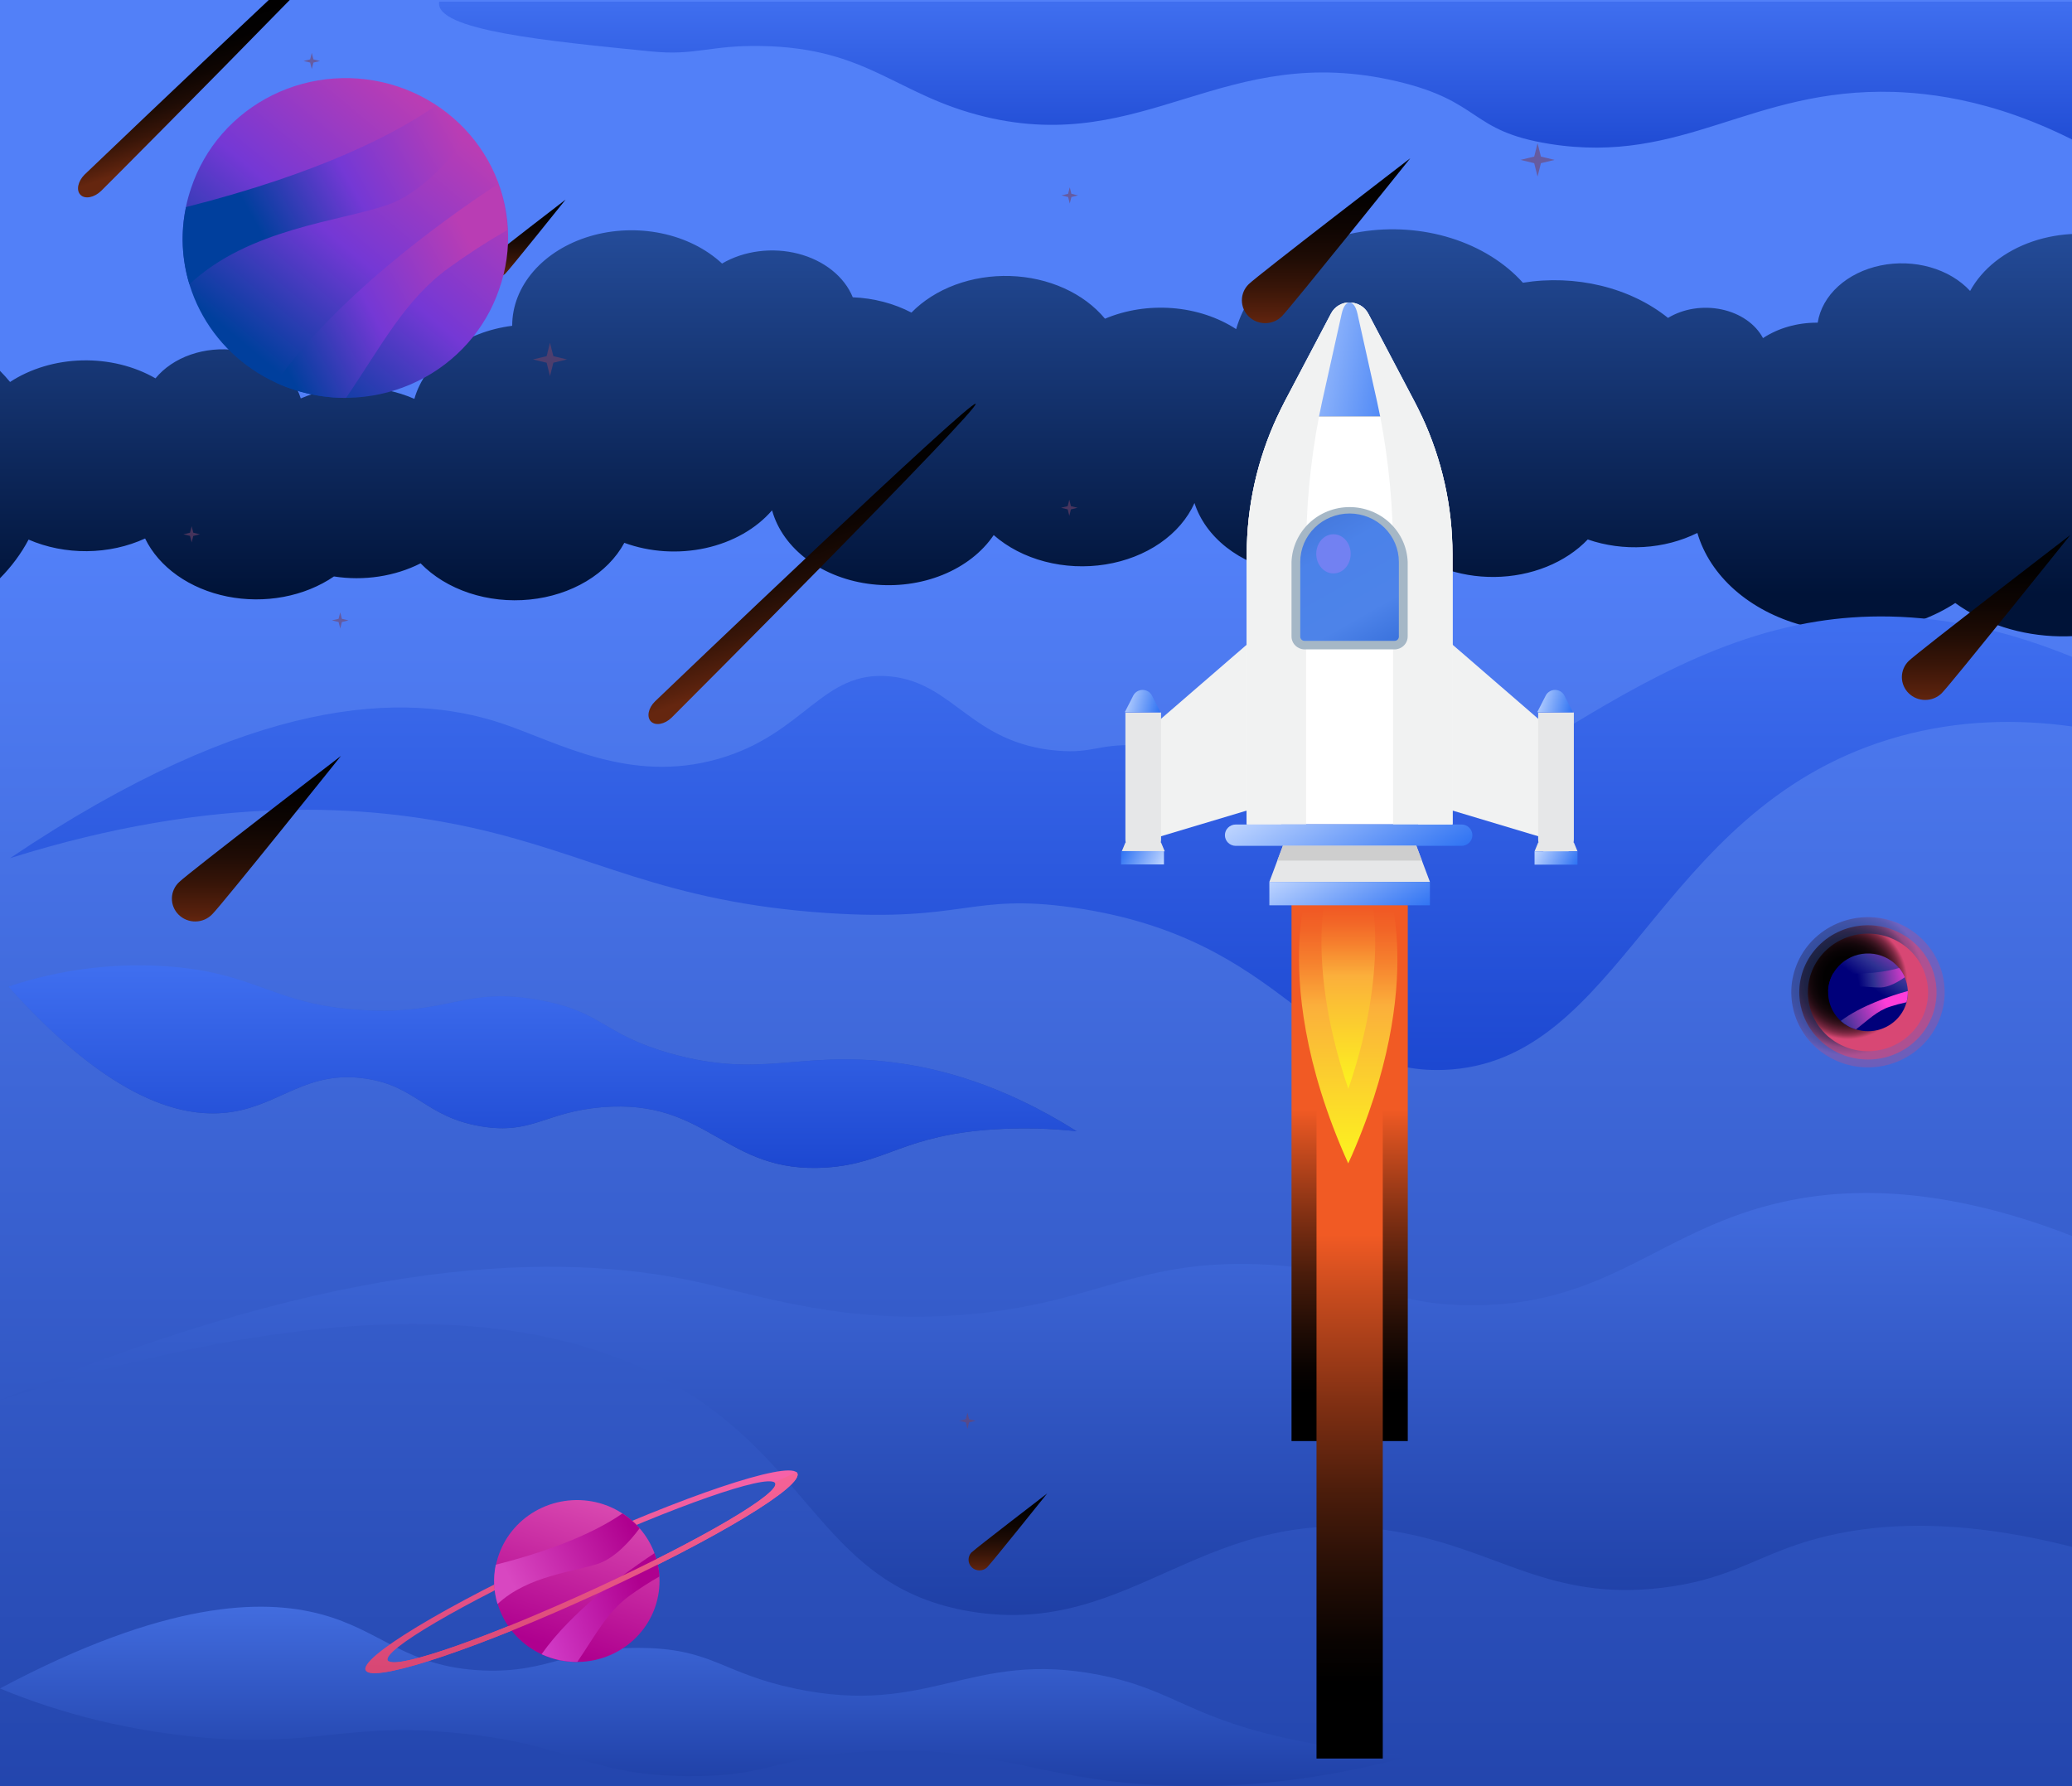 <svg width="1247" height="1075" viewBox="0 0 1247 1075" fill="none" xmlns="http://www.w3.org/2000/svg">
<rect x="0" y="0" width="1247" height="1075" fill="#808080" stroke="none"/>
<g clip-path="url(#clip0_13_16353)">
<rect width="1247" height="1075" fill="white"/>
<path d="M1256.55 0H0V1075H1256.55V0Z" fill="url(#paint0_linear_13_16353)"/>
<path style="mix-blend-mode:screen" d="M1324.01 265.124C1328.32 257.007 1330.23 248.206 1329.61 239.403C1328.98 230.6 1325.83 222.03 1320.39 214.356C1325.55 200.35 1323.84 185.3 1315.6 172.267C1307.37 159.234 1293.24 149.198 1276.08 144.198C1258.92 139.199 1240.02 139.613 1223.22 145.356C1206.43 151.098 1193.01 161.738 1185.68 175.112C1179.64 168.536 1171.26 163.56 1161.64 160.83C1152.02 158.099 1141.6 157.738 1131.72 159.794C1121.84 161.85 1112.96 166.228 1106.23 172.362C1099.5 178.496 1095.23 186.104 1093.96 194.201H1093.52C1081.67 194.174 1070.17 197.46 1061.03 203.491C1058.8 199.293 1055.41 195.556 1051.1 192.567C1046.79 189.577 1041.68 187.413 1036.17 186.241C1030.66 185.068 1024.88 184.917 1019.28 185.799C1013.68 186.682 1008.41 188.574 1003.87 191.332C992.637 182.306 978.78 175.646 963.539 171.952C948.298 168.257 932.148 167.642 916.536 170.162C905.69 158.087 890.711 148.773 873.401 143.34C856.091 137.906 837.186 136.585 818.959 139.534C800.732 142.483 783.958 149.578 770.655 159.965C757.351 170.351 748.084 183.589 743.967 198.085C733.028 190.964 719.711 186.572 705.673 185.458C691.634 184.343 677.496 186.554 665.018 191.815C658.738 184.221 650.289 177.93 640.367 173.461C630.445 168.993 619.335 166.475 607.956 166.115C596.576 165.756 585.253 167.565 574.92 171.393C564.588 175.222 555.543 180.96 548.533 188.134C537.991 182.615 525.804 179.435 513.219 178.919C510.73 172.784 506.455 167.209 500.747 162.651C495.038 158.093 488.057 154.683 480.379 152.701C472.7 150.718 464.543 150.221 456.578 151.248C448.612 152.276 441.065 154.8 434.556 158.612C424.998 149.707 412.256 143.358 398.045 140.419C383.835 137.48 368.839 138.094 355.077 142.176C341.316 146.258 329.45 153.614 321.079 163.252C312.708 172.889 308.233 184.346 308.258 196.079C294.075 197.873 280.888 203.019 270.395 210.854C259.902 218.689 252.583 228.856 249.38 240.045C238.903 235.473 227.169 233.057 215.233 233.012C203.298 232.968 191.536 235.297 181.007 239.791C178.792 232.463 173.943 225.812 167.058 220.66C160.173 215.507 151.552 212.077 142.258 210.793C132.965 209.509 123.404 210.426 114.754 213.431C106.104 216.437 98.743 221.4 93.579 227.708C80.729 220.31 65.181 216.513 49.353 216.908C33.525 217.302 18.303 221.867 6.056 229.891C4.149 227.589 2.128 225.356 0 223.196V348.029C6.979 340.96 12.778 333.138 17.203 324.752C27.986 329.443 40.094 331.845 52.37 331.729C64.646 331.614 76.68 328.984 87.323 324.092C91.472 332.647 98.126 340.282 106.728 346.358C115.33 352.433 125.629 356.771 136.761 359.009C147.893 361.247 159.534 361.318 170.709 359.218C181.883 357.118 192.264 352.906 200.982 346.938C218.987 349.739 237.651 346.913 253.127 339.043C260.765 346.928 270.843 353.085 282.366 356.907C293.889 360.729 306.46 362.085 318.838 360.839C331.217 359.594 342.975 355.791 352.953 349.805C362.932 343.82 370.786 335.858 375.742 326.706C391.076 332.325 408.397 333.443 424.661 329.864C440.924 326.284 455.088 318.236 464.662 307.135C467.816 318.579 475.275 328.978 486.038 336.935C496.801 344.892 510.352 350.027 524.872 351.649C539.391 353.271 554.184 351.303 567.264 346.009C580.344 340.716 591.084 332.35 598.043 322.036C606.389 329.372 616.969 334.857 628.753 337.956C640.537 341.056 653.125 341.664 665.29 339.721C677.456 337.779 688.785 333.353 698.176 326.873C707.567 320.393 714.699 312.08 718.879 302.744C722.138 312.892 728.811 322.134 738.174 329.467C747.536 336.8 759.232 341.945 771.992 344.343C784.752 346.741 798.091 346.302 810.561 343.072C823.03 339.842 834.156 333.945 842.732 326.021C849.578 332.764 858.249 338.178 868.092 341.854C877.936 345.53 888.694 347.372 899.557 347.243C910.42 347.113 921.105 345.015 930.807 341.106C940.509 337.197 948.974 331.579 955.565 324.676C966.135 328.343 977.662 329.901 989.153 329.215C1000.64 328.53 1011.75 325.622 1021.53 320.741C1025.25 333.512 1032.99 345.314 1044 355.032C1055.02 364.75 1068.95 372.066 1084.48 376.287C1100.02 380.509 1116.64 381.498 1132.78 379.161C1148.93 376.824 1164.06 371.238 1176.75 362.93C1193.99 375.456 1216.31 382.578 1239.61 382.982C1262.9 383.385 1285.59 377.043 1303.49 365.126C1321.39 353.208 1333.29 336.518 1337.01 318.135C1340.72 299.752 1335.99 280.915 1323.7 265.099L1324.01 265.124Z" fill="url(#paint1_linear_13_16353)"/>
<path d="M1272.19 98C1216.26 63.648 1170.05 56.315 1139.69 55.31C1053.5 52.799 1013.48 99.507 932.563 86.599C883.965 78.84 892.316 61.061 840.673 48.932C736.632 24.499 689.671 93.58 592.77 70.252C539.195 57.319 522.624 28.768 458.143 27.688C426.836 27.135 418.846 33.639 391.894 30.952C330.492 24.775 261.056 18.302 264.331 1L1338.24 1L1272.19 98Z" fill="url(#paint2_linear_13_16353)"/>
<path d="M1328.16 438.572C1224.05 370.656 1146.02 365.781 1093.88 373.982C957.223 395.461 862.658 528.196 782.556 486.583C763.272 476.427 732.321 449.845 683.507 448.499C660.173 447.839 657.811 453.577 636.333 451.8C584.217 447.306 574.358 410.974 535.79 407.089C494.811 402.976 484.494 441.949 432.137 456.776C378.647 472.01 335.716 446.62 301.631 435.246C243.609 416.077 151.985 418.337 6.051 516.492C130.049 477.494 222.42 484.476 284.13 498.186C357.579 514.511 398.679 542.947 497.969 549.523C580.65 555.007 584.073 537.412 645.758 546.197C775.662 564.731 789.595 646.916 869.022 643.92C976.194 639.883 995.768 488.716 1136.33 445.173C1208.91 422.704 1278.4 439.842 1326.59 458.426" fill="url(#paint3_linear_13_16353)"/>
<path d="M1328.16 958.251C1204.74 907.881 1128.63 913.644 1081.32 929.689C1053.88 938.981 1037.35 951.269 1000.06 955.636C931.848 963.684 901.765 932.634 840.646 921.895C725.274 901.584 683.208 986.102 584.395 969.93C494.787 955.255 489.978 879.319 401.579 831.03C336.243 795.334 220.382 772.104 0 842.709C208.709 754.688 337.966 753.85 418.755 771.317C458.429 779.898 510.677 798.152 585.886 790.79C660.607 783.478 684.468 758.115 757.749 760.933C823.444 763.472 826.17 784.646 882.763 785.585C967.846 787.007 998.624 739.658 1073.4 723.282C1124.2 712.137 1202.7 713.686 1318.72 777.791L1328.16 958.251Z" fill="url(#paint4_linear_13_16353)"/>
<path style="mix-blend-mode:screen" d="M751.484 171.066C756.947 165.691 848.766 95.233 848.766 95.233C848.766 95.233 776.73 185.137 771.318 190.512C768.682 193.075 765.115 194.509 761.401 194.501C757.686 194.493 754.126 193.044 751.501 190.47C748.876 187.896 747.4 184.409 747.397 180.772C747.394 177.134 748.863 173.644 751.484 171.066Z" fill="url(#paint5_linear_13_16353)"/>
<path style="mix-blend-mode:screen" d="M1148.7 397.833C1154.16 392.458 1245.98 322 1245.98 322C1245.98 322 1173.95 411.904 1168.54 417.279C1165.9 419.842 1162.33 421.276 1158.62 421.268C1154.9 421.26 1151.34 419.811 1148.72 417.237C1146.09 414.664 1144.62 411.176 1144.61 407.539C1144.61 403.901 1146.08 400.411 1148.7 397.833Z" fill="url(#paint6_linear_13_16353)"/>
<path style="mix-blend-mode:screen" d="M107.924 530.794C113.387 525.419 205.206 454.961 205.206 454.961C205.206 454.961 133.248 544.865 127.758 550.215C126.474 551.567 124.925 552.652 123.203 553.405C121.481 554.158 119.621 554.563 117.736 554.596C115.85 554.63 113.977 554.291 112.228 553.6C110.48 552.909 108.891 551.879 107.558 550.574C106.224 549.268 105.173 547.713 104.467 546C103.761 544.288 103.415 542.454 103.449 540.608C103.484 538.762 103.897 536.941 104.666 535.255C105.435 533.569 106.543 532.052 107.924 530.794Z" fill="url(#paint7_linear_13_16353)"/>
<path style="mix-blend-mode:screen" d="M294.898 155.634C297.488 153.099 340.393 120.139 340.393 120.139C340.393 120.139 306.732 162.175 304.142 164.685C303.534 165.281 302.811 165.754 302.016 166.077C301.221 166.399 300.368 166.565 299.507 166.565C298.647 166.565 297.794 166.399 296.999 166.077C296.204 165.754 295.481 165.281 294.872 164.685C294.264 164.089 293.781 163.382 293.452 162.603C293.122 161.824 292.953 160.99 292.953 160.147C292.953 159.304 293.122 158.469 293.452 157.691C293.781 156.912 294.264 156.205 294.872 155.609L294.898 155.634Z" fill="url(#paint8_linear_13_16353)"/>
<path style="mix-blend-mode:screen" d="M584.698 934.35C587.287 931.814 630.219 898.854 630.219 898.854C630.219 898.854 596.557 940.916 593.968 943.426C592.721 944.566 591.071 945.187 589.366 945.159C587.661 945.13 586.034 944.454 584.828 943.273C583.622 942.093 582.932 940.499 582.903 938.83C582.874 937.16 583.508 935.545 584.672 934.324L584.698 934.35Z" fill="url(#paint9_linear_13_16353)"/>
<path d="M300.359 174.235C296.274 186.154 289.829 197.167 281.393 206.645C272.956 216.123 262.694 223.879 251.193 229.469C239.693 235.06 227.179 238.375 214.368 239.225C201.558 240.076 188.702 238.444 176.536 234.425C172.954 233.253 169.444 231.882 166.023 230.317C146.204 221.186 130.094 205.798 120.279 186.624C110.465 167.451 107.516 145.604 111.905 124.592C112.692 120.745 113.73 116.951 115.012 113.234C118.997 101.189 125.382 90.038 133.798 80.426C142.214 70.814 152.493 62.931 164.041 57.235C175.589 51.539 188.176 48.143 201.074 47.242C213.972 46.342 226.924 47.955 239.18 51.989C251.437 56.023 262.754 62.397 272.478 70.743C282.202 79.089 290.138 89.24 295.828 100.609C301.518 111.978 304.848 124.34 305.626 136.978C306.403 149.615 304.613 162.279 300.359 174.235Z" fill="url(#paint10_linear_13_16353)"/>
<path d="M281.942 81.44C270.42 96.83 252.942 116.353 233.521 123.198C204.521 133.34 149.989 137.396 113.997 171.091C109.39 156.015 108.678 140.055 111.925 124.643C194.163 103.828 239.114 79.666 261.694 63.946C269.236 68.834 276.05 74.721 281.942 81.44Z" fill="url(#paint11_linear_13_16353)"/>
<path d="M305.349 138.41C293.188 145.399 281.416 153.016 270.081 161.229C243.566 180.497 229.921 207.702 208.273 239.47C197.487 239.509 186.768 237.796 176.554 234.399C172.972 233.228 169.462 231.857 166.041 230.292C201.722 179.585 264.022 134.252 299.522 110.825C302.839 119.69 304.802 128.985 305.349 138.41Z" fill="url(#paint12_linear_13_16353)"/>
<path style="mix-blend-mode:screen" opacity="0.6" d="M1085.04 584.303C1088.58 574.175 1096.06 565.826 1105.86 561.077C1115.66 556.328 1126.97 555.563 1137.34 558.949C1138.86 559.444 1140.35 560.029 1141.8 560.699C1150.17 564.552 1156.98 571.05 1161.12 579.147C1165.27 587.245 1166.52 596.472 1164.66 605.347C1164.32 606.977 1163.88 608.586 1163.34 610.164C1161.01 616.943 1156.89 622.996 1151.39 627.705C1145.89 632.413 1139.22 635.609 1132.05 636.965C1124.87 638.321 1117.46 637.789 1110.57 635.423C1103.67 633.058 1097.55 628.943 1092.81 623.5C1089.6 619.822 1087.08 615.616 1085.38 611.077C1083.97 607.33 1083.14 603.4 1082.92 599.414C1082.64 594.291 1083.36 589.163 1085.04 584.303Z" fill="url(#paint13_radial_13_16353)"/>
<path style="mix-blend-mode:screen" opacity="0.3" d="M1080.48 582.807C1082.41 577.18 1085.45 571.979 1089.43 567.503C1093.41 563.027 1098.25 559.363 1103.68 556.721C1109.11 554.079 1115.01 552.51 1121.06 552.105C1127.11 551.7 1133.18 552.467 1138.92 554.36C1140.61 554.928 1142.27 555.579 1143.9 556.313C1153.24 560.633 1160.84 567.902 1165.47 576.953C1170.1 586.005 1171.49 596.316 1169.43 606.234C1169.06 608.048 1168.57 609.836 1167.95 611.584C1164.54 621.551 1157.68 630.04 1148.57 635.591C1139.45 641.143 1128.64 643.407 1118.01 641.996C1107.37 640.585 1097.56 635.586 1090.29 627.86C1083.01 620.133 1078.71 610.164 1078.13 599.668C1077.8 593.952 1078.6 588.228 1080.48 582.807Z" fill="url(#paint14_radial_13_16353)"/>
<path style="mix-blend-mode:screen" d="M1089.93 585.926C1093.03 577.055 1099.58 569.743 1108.17 565.587C1116.75 561.43 1126.66 560.767 1135.74 563.741C1137.09 564.198 1138.38 564.705 1139.62 565.263C1144.23 567.381 1148.33 570.431 1151.64 574.211C1154.96 577.991 1157.42 582.415 1158.86 587.194C1160.59 592.77 1160.85 598.68 1159.64 604.383C1159.35 605.799 1158.97 607.196 1158.5 608.567C1155.43 617.456 1148.88 624.792 1140.3 628.969C1131.71 633.145 1121.79 633.822 1112.7 630.853C1109.72 629.866 1106.88 628.511 1104.25 626.821C1101.46 625.01 1098.94 622.825 1096.77 620.331C1091.58 614.429 1088.53 607.013 1088.1 599.237C1087.84 594.726 1088.46 590.208 1089.93 585.926Z" fill="url(#paint15_radial_13_16353)"/>
<g style="mix-blend-mode:screen">
<path d="M1143.48 611.178C1140.5 615.102 1136.34 618.015 1131.59 619.51C1126.83 621.006 1121.72 621.009 1116.96 619.52C1113.56 618.533 1110.44 616.798 1107.82 614.449C1103.9 610.857 1101.32 606.074 1100.51 600.872C1099.69 595.67 1100.69 590.352 1103.34 585.774C1103.82 584.932 1104.35 584.127 1104.95 583.365C1108.73 578.36 1114.39 575.029 1120.68 574.107C1126.96 573.184 1133.37 574.746 1138.48 578.447C1140.15 579.666 1141.66 581.089 1142.96 582.681C1144.35 584.387 1145.49 586.272 1146.35 588.284C1148.39 593.045 1148.76 598.329 1147.42 603.319C1146.62 606.159 1145.29 608.826 1143.48 611.178Z" fill="url(#paint16_linear_13_16353)"/>
<path d="M1146.35 588.157C1142.49 590.896 1136.88 594.141 1131.83 594.318C1124.27 594.547 1111.24 591.428 1100.24 596.651C1100.32 592.787 1101.39 589.006 1103.34 585.647C1124.06 586.864 1136.49 584.557 1142.96 582.554C1144.35 584.26 1145.49 586.146 1146.35 588.157Z" fill="url(#paint17_linear_13_16353)"/>
<path d="M1147.41 603.192C1144.03 603.91 1140.7 604.807 1137.42 605.879C1129.65 608.415 1124.47 613.764 1116.96 619.57C1113.56 618.569 1110.43 616.817 1107.82 614.449C1120.04 605.246 1138.09 599.237 1148.19 596.448C1148.25 598.72 1147.99 600.99 1147.41 603.192Z" fill="url(#paint18_linear_13_16353)"/>
</g>
<path style="mix-blend-mode:screen" d="M394.221 422.129C398.286 418.149 584.409 240.343 587.18 243.03C589.95 245.718 408.281 427.935 404.19 431.916C400.099 435.896 394.583 436.987 391.813 434.274C389.042 431.561 390.13 426.135 394.221 422.129Z" fill="url(#paint19_linear_13_16353)"/>
<path style="mix-blend-mode:screen" d="M60.825 114.941C56.63 118.947 51.192 120.012 48.448 117.274C45.703 114.535 46.894 109.16 50.83 105.155C53.076 102.969 110.233 48.355 161.744 0H174.366C123.628 51.977 63.226 112.648 60.825 114.941Z" fill="url(#paint20_linear_13_16353)"/>
<path d="M5.042 593.759C67.782 663.533 111.206 673.548 139.43 669.238C169.078 664.699 184.718 644.087 219.7 649.107C250.772 653.569 255.951 672.28 289.613 677.909C320.374 682.979 327.806 669.314 362.115 666.398C426.849 660.896 435.782 706.736 497.383 702.679C534.204 700.144 543.344 683.081 599.093 679.658C615.393 678.651 631.752 679.05 647.98 680.85C603.262 652.555 564.784 642.819 537.622 639.422C480.941 632.145 458.31 649.563 403.26 633.945C361.985 622.206 363.435 609.175 325.165 601.999C279.333 593.43 271.254 611.025 218.172 607.932C165.531 604.864 156.028 586.559 104.551 581.894C70.9 579.029 37.008 583.07 5.042 593.759Z" fill="url(#paint21_linear_13_16353)"/>
<path d="M5.042 593.759C67.782 663.533 111.206 673.548 139.43 669.238C169.078 664.699 184.718 644.087 219.7 649.107C250.772 653.569 255.951 672.28 289.613 677.909C320.374 682.979 327.806 669.314 362.115 666.398C426.849 660.896 435.782 706.736 497.383 702.679C534.204 700.144 543.344 683.081 599.093 679.658C615.393 678.651 631.752 679.05 647.98 680.85C603.262 652.555 564.784 642.819 537.622 639.422C480.941 632.145 458.31 649.563 403.26 633.945C361.985 622.206 363.435 609.175 325.165 601.999C279.333 593.43 271.254 611.025 218.172 607.932C165.531 604.864 156.028 586.559 104.551 581.894C70.9 579.029 37.008 583.07 5.042 593.759Z" fill="url(#paint22_linear_13_16353)"/>
<path d="M0 1016.2C99.556 963.253 157.948 962.111 193.086 971.516C229.921 981.327 244.37 1003.44 290.69 1005.37C331.662 1007.08 343.566 990.688 388.294 991.844C429.181 992.881 434.974 1007.03 478.153 1016.21C559.631 1033.55 583.735 992.686 661.733 1008.09C708.413 1017.31 715.394 1034.99 786.029 1048.65C806.69 1052.65 827.804 1055.37 849.132 1056.78C783.971 1074.61 731.965 1076.31 696.149 1074.37C621.376 1070.44 597.06 1049.94 522.159 1054.08C465.952 1057.17 464.255 1069.55 413.161 1068.96C351.968 1068.26 346.409 1050.39 277.365 1043.24C208.936 1036.14 191.94 1051.37 124.402 1045.95C80.468 1042.26 38.1 1032.12 0 1016.2Z" fill="url(#paint23_linear_13_16353)"/>
<g style="mix-blend-mode:screen" opacity="0.6">
<path d="M643.554 300.733L644.512 304.638L648.526 305.601L644.512 306.565L643.554 310.469L642.57 306.565L638.583 305.601L642.57 304.638L643.554 300.733Z" fill="#714268"/>
</g>
<g style="mix-blend-mode:screen" opacity="0.6">
<path d="M582.24 850.251L583.224 854.156L587.212 855.119L583.224 856.083L582.24 859.987L581.256 856.083L577.269 855.119L581.256 854.156L582.24 850.251Z" fill="#714268"/>
</g>
<g style="mix-blend-mode:screen" opacity="0.6">
<path d="M643.814 112.735L644.798 116.64L648.786 117.603L644.798 118.567L643.814 122.471L642.83 118.567L638.843 117.603L642.83 116.64L643.814 112.735Z" fill="#714268"/>
</g>
<g style="mix-blend-mode:screen" opacity="0.6">
<path d="M187.647 31.831L188.631 35.736L192.618 36.7L188.631 37.663L187.647 41.567L186.663 37.663L182.675 36.7L186.663 35.736L187.647 31.831Z" fill="#714268"/>
</g>
<g style="mix-blend-mode:screen" opacity="0.6">
<path d="M925.356 86.19L927.376 94.252L935.61 96.23L927.376 98.208L925.356 106.27L923.337 98.208L915.103 96.23L923.337 94.252L925.356 86.19Z" fill="#714268"/>
</g>
<g style="mix-blend-mode:screen" opacity="0.6">
<path d="M330.995 206.291L333.04 214.354L341.248 216.331L333.04 218.309L330.995 226.371L328.975 218.309L320.741 216.331L328.975 214.354L330.995 206.291Z" fill="#714268"/>
</g>
<g style="mix-blend-mode:screen" opacity="0.6">
<path d="M204.765 368.53L205.749 372.434L209.737 373.398L205.749 374.361L204.765 378.266L203.781 374.361L199.793 373.398L203.781 372.434L204.765 368.53Z" fill="#714268"/>
</g>
<g style="mix-blend-mode:screen" opacity="0.6">
<path d="M115.354 316.706L116.338 320.611L120.325 321.574L116.338 322.537L115.354 326.442L114.37 322.537L110.382 321.574L114.37 320.611L115.354 316.706Z" fill="#714268"/>
</g>
<g style="mix-blend-mode:screen" opacity="0.6">
<path d="M801.896 501.865L802.88 505.77L806.867 506.733L802.88 507.697L801.896 511.626L800.912 507.697L796.924 506.733L800.912 505.77L801.896 501.865Z" fill="#714268"/>
</g>
<path style="mix-blend-mode:screen" d="M847.245 537.816H777.281V867.314H847.245V537.816Z" fill="url(#paint24_linear_13_16353)"/>
<path style="mix-blend-mode:screen" d="M832.199 537.816H792.323V1058.38H832.199V537.816Z" fill="url(#paint25_linear_13_16353)"/>
<path d="M815.862 690.066C814.464 693.438 812.988 696.835 811.408 700.208C784.116 639.688 780.672 593.265 782.019 566.695C782.174 563.323 782.407 560.28 782.692 557.567C783.132 553.333 783.676 549.961 784.142 547.426C784.475 545.487 784.907 543.566 785.437 541.67V542.634L802.475 542.33L821.74 541.949L832.097 541.746H837.276C837.276 541.746 837.846 543.699 838.571 547.502C839.037 550.037 839.58 553.46 839.995 557.643C840.331 560.66 840.59 564.134 840.772 567.988C842.04 593.189 838.804 635.429 815.862 690.066Z" fill="url(#paint26_linear_13_16353)"/>
<path d="M813.891 648.029C813.14 650.438 812.311 652.897 811.483 655.356C796.568 612.001 794.704 578.737 795.429 559.697C795.429 557.161 795.662 555.082 795.817 553.13C796.05 550.113 796.335 547.679 796.594 545.828C796.982 543.115 797.293 541.721 797.293 541.721V542.405L806.589 542.177L817.102 541.924L822.798 541.771H825.673C825.673 541.771 825.983 543.166 826.372 545.879C826.631 547.73 826.915 550.164 827.149 553.181C827.33 555.361 827.485 557.846 827.563 560.609C828.158 578.61 826.372 608.883 813.891 648.029Z" fill="url(#paint27_linear_13_16353)"/>
<path d="M930.103 504.603L856.41 482.52V372.611L930.103 436.376V504.603Z" fill="#F1F2F2"/>
<path d="M925.729 505.161C925.729 507.945 926.858 510.615 928.869 512.583C930.879 514.552 933.606 515.657 936.449 515.657C937.859 515.661 939.256 515.392 940.559 514.866C941.863 514.34 943.048 513.567 944.046 512.592C945.044 511.617 945.836 510.459 946.376 509.184C946.917 507.909 947.195 506.542 947.195 505.161V428.821H925.729V505.161Z" fill="#E6E7E8"/>
<path d="M930.34 418.499L925.161 428.64H946.627L941.448 418.499C940.912 417.512 940.112 416.687 939.133 416.112C938.155 415.537 937.035 415.233 935.894 415.233C934.753 415.233 933.633 415.537 932.655 416.112C931.676 416.687 930.876 417.512 930.34 418.499Z" fill="url(#paint28_linear_13_16353)"/>
<path d="M949.394 512.361H923.552L925.727 507.088H947.219L949.394 512.361Z" fill="#E6E7E8"/>
<path d="M949.394 512.361H923.552V520.398H949.394V512.361Z" fill="url(#paint29_linear_13_16353)"/>
<path d="M694.395 504.603L768.114 482.52V372.611L694.395 436.376V504.603Z" fill="#F1F2F2"/>
<path d="M698.77 505.161C698.77 506.542 698.492 507.909 697.952 509.184C697.411 510.459 696.619 511.617 695.621 512.592C694.623 513.567 693.438 514.34 692.134 514.866C690.831 515.392 689.434 515.661 688.024 515.657C685.181 515.657 682.454 514.552 680.444 512.583C678.434 510.615 677.304 507.945 677.304 505.161V428.821H698.77V505.161Z" fill="#E6E7E8"/>
<path d="M693.229 418.499L698.408 428.64H676.942L682.121 418.499C682.657 417.512 683.457 416.687 684.435 416.112C685.414 415.537 686.534 415.233 687.675 415.233C688.816 415.233 689.936 415.537 690.914 416.112C691.893 416.687 692.693 417.512 693.229 418.499Z" fill="url(#paint30_linear_13_16353)"/>
<path d="M675.13 512.361H700.971L698.771 507.088H677.305L675.13 512.361Z" fill="#E6E7E8"/>
<path d="M674.667 520.269H700.509V512.231H674.667V520.269Z" fill="url(#paint31_linear_13_16353)"/>
<path d="M851.464 241.989L823.447 188.746C822.391 186.728 820.786 185.035 818.81 183.852C816.835 182.67 814.564 182.044 812.248 182.044C809.932 182.044 807.662 182.67 805.686 183.852C803.71 185.035 802.105 186.728 801.049 188.746L773.006 241.989C771.53 244.829 770.132 247.719 768.786 250.609H855.71C854.364 247.719 852.966 244.829 851.464 241.989Z" fill="url(#paint32_linear_13_16353)"/>
<path d="M768.784 250.559C756.642 276.581 750.355 304.856 750.348 333.465V496.11H874.145V333.516C874.145 304.889 867.858 276.597 855.709 250.559H768.784Z" fill="white"/>
<g style="mix-blend-mode:multiply">
<path d="M793.849 250.558C794.419 247.668 795.014 244.778 795.636 241.938L807.495 188.695C808.505 184.233 810.369 182.002 812.233 182.002C809.917 181.986 807.642 182.604 805.666 183.787C803.689 184.97 802.09 186.67 801.047 188.695L773.005 241.938C771.529 244.778 770.13 247.668 768.784 250.558C756.642 276.581 750.355 304.855 750.348 333.465V496.11H786.055V333.516C785.977 305.685 788.586 277.909 793.849 250.558Z" fill="#F1F2F2"/>
</g>
<g style="mix-blend-mode:multiply">
<path d="M855.71 250.558C854.363 247.668 852.965 244.778 851.463 241.938L823.446 188.695C822.383 186.689 820.772 185.01 818.793 183.846C816.813 182.682 814.543 182.079 812.234 182.103C814.125 182.103 815.989 184.334 816.973 188.797L828.832 242.04C829.479 244.879 830.075 247.77 830.645 250.66C835.895 277.994 838.496 305.753 838.413 333.567V496.211H874.12V333.516C874.128 304.891 867.85 276.599 855.71 250.558Z" fill="#F1F2F2"/>
</g>
<path d="M879.581 496.233H743.743C740.125 496.233 737.192 499.105 737.192 502.647V502.673C737.192 506.215 740.125 509.087 743.743 509.087H879.581C883.199 509.087 886.132 506.215 886.132 502.673V502.647C886.132 499.105 883.199 496.233 879.581 496.233Z" fill="url(#paint33_linear_13_16353)"/>
<path d="M860.577 530.768H763.942L768.733 517.965L772.099 509.015H852.395L855.761 517.965L860.577 530.768Z" fill="#E6E7E8"/>
<path d="M855.765 517.965H768.736L772.103 509.015H852.399L855.765 517.965Z" fill="#CECECE"/>
<path d="M860.577 530.769H763.942V544.865H860.577V530.769Z" fill="url(#paint34_linear_13_16353)"/>
<g style="mix-blend-mode:multiply">
<path d="M783.308 250.558C784.189 247.668 785.121 244.778 786.131 241.938L804.774 188.695C806.354 184.233 809.305 182.002 812.231 182.002C809.915 181.986 807.64 182.604 805.664 183.787C803.687 184.97 802.088 186.67 801.045 188.695L773.003 241.938C771.527 244.778 770.128 247.668 768.782 250.558C756.64 276.581 750.353 304.855 750.346 333.465V496.11H771.061V333.516C770.967 305.425 775.094 277.473 783.308 250.558Z" fill="#F1F2F2"/>
<path d="M855.708 250.558C854.361 247.668 852.963 244.778 851.461 241.938L823.444 188.695C822.381 186.689 820.77 185.01 818.791 183.846C816.811 182.682 814.541 182.079 812.232 182.103C815.184 182.103 818.136 184.334 819.69 188.797L838.359 242.04C839.343 244.879 840.275 247.77 841.181 250.66C849.399 277.557 853.535 305.491 853.455 333.567V496.211H874.17V333.516C874.162 304.887 867.866 276.595 855.708 250.558Z" fill="#F1F2F2"/>
</g>
<path d="M812.26 306.464C816.52 306.447 820.742 307.255 824.682 308.84C828.623 310.426 832.204 312.758 835.222 315.703C838.239 318.648 840.632 322.147 842.264 326C843.896 329.854 844.734 333.984 844.731 338.156V383.032C844.731 384.424 844.166 385.759 843.161 386.743C842.156 387.727 840.792 388.28 839.371 388.28H785.175C783.754 388.28 782.391 387.727 781.385 386.743C780.38 385.759 779.815 384.424 779.815 383.032V338.156C779.815 329.757 783.223 321.703 789.288 315.764C795.353 309.825 803.579 306.489 812.157 306.489L812.26 306.464Z" fill="url(#paint35_linear_13_16353)"/>
<path d="M839.166 390.841H785.256C783.141 390.841 781.112 390.018 779.617 388.554C778.121 387.089 777.281 385.103 777.281 383.032V338.131C777.629 329.281 781.464 320.907 787.981 314.766C794.499 308.626 803.192 305.195 812.237 305.195C821.282 305.195 829.975 308.626 836.493 314.766C843.01 320.907 846.846 329.281 847.193 338.131V383.032C847.193 384.062 846.985 385.081 846.581 386.032C846.177 386.983 845.585 387.846 844.839 388.572C844.093 389.298 843.208 389.872 842.234 390.261C841.261 390.651 840.218 390.848 839.166 390.841ZM812.237 309.05C804.362 309.057 796.812 312.123 791.244 317.575C785.675 323.027 782.544 330.42 782.537 338.131V383.032C782.519 383.387 782.576 383.741 782.706 384.072C782.836 384.403 783.036 384.704 783.292 384.955C783.548 385.206 783.856 385.401 784.194 385.529C784.532 385.656 784.894 385.712 785.256 385.694H839.166C839.528 385.712 839.89 385.656 840.228 385.529C840.567 385.401 840.874 385.206 841.13 384.955C841.387 384.704 841.586 384.403 841.716 384.072C841.846 383.741 841.904 383.387 841.885 383.032V338.131C841.878 330.429 838.754 323.043 833.197 317.593C827.64 312.142 820.103 309.07 812.237 309.05Z" fill="#A5B7C6"/>
<path d="M812.882 333.338C812.882 339.854 808.247 345.128 802.525 345.128C796.802 345.128 792.167 339.854 792.167 333.338C792.167 326.822 796.777 321.549 802.525 321.549C808.273 321.549 812.882 326.822 812.882 333.338Z" fill="#7281F2"/>
<path d="M479.683 886.446L479.429 886.169C472.756 879.745 411.083 900.426 340.387 932.897C268.832 965.796 214.817 998.317 220.219 1005.57C220.35 1005.74 220.511 1005.89 220.695 1006.02C228.48 1011.82 289.581 991.238 359.515 959.12C431.164 926.221 484.894 893.776 479.683 886.446ZM357.545 956.4C295.014 985.117 240.776 1004.14 233.977 999.878C233.779 999.776 233.616 999.638 233.5 999.475C229.306 993.732 277.983 965.141 342.357 935.592C405.904 906.497 460.65 887.353 466.274 892.315L466.497 892.542C470.595 898.285 421.855 926.876 357.545 956.4Z" fill="url(#paint36_linear_13_16353)"/>
<path d="M394.344 967.04C392.264 973.117 388.979 978.733 384.677 983.564C380.376 988.395 375.142 992.347 369.277 995.192C363.411 998.038 357.03 999.722 350.498 1000.15C343.966 1000.57 337.413 999.728 331.215 997.667C329.392 997.069 327.603 996.375 325.855 995.588C314.42 990.249 305.494 980.842 300.894 969.285C296.293 957.727 296.365 944.887 301.095 933.379C305.824 921.872 314.856 912.562 326.35 907.345C337.844 902.129 350.936 901.399 362.961 905.303C367.064 906.637 370.966 908.505 374.561 910.856C378.426 913.338 381.913 916.342 384.919 919.78C388.791 924.204 391.825 929.27 393.878 934.739C395.551 939.265 396.545 944.005 396.83 948.81C397.192 954.986 396.348 961.173 394.344 967.04Z" fill="url(#paint37_linear_13_16353)"/>
<path d="M384.964 919.78C379.138 927.614 370.179 937.528 360.314 941.026C345.528 946.097 317.77 948.227 299.438 965.391C297.1 957.712 296.735 949.587 298.376 941.736C340.246 931.138 363.11 918.918 374.633 910.855C378.488 913.339 381.966 916.344 384.964 919.78Z" fill="url(#paint38_linear_13_16353)"/>
<path d="M396.877 948.811C390.682 952.349 384.683 956.208 378.907 960.372C365.417 970.209 358.477 984.052 347.447 1000.23C341.954 1000.27 336.494 999.409 331.289 997.693C329.466 997.094 327.676 996.4 325.929 995.614C344.054 969.778 375.826 946.706 393.926 934.765C395.596 939.283 396.59 944.014 396.877 948.811Z" fill="url(#paint39_linear_13_16353)"/>
<path d="M359.589 959.053C289.73 991.216 228.635 1011.83 220.855 1006.02L234.128 999.868C240.924 1004.13 295.128 985.086 357.62 956.329C421.891 926.765 470.601 898.134 466.41 892.382L466.187 892.155L479.429 886L479.683 886.277C484.891 893.618 431.194 926.109 359.589 959.053Z" fill="url(#paint40_linear_13_16353)"/>
</g>
<defs>
<linearGradient id="paint0_linear_13_16353" x1="628.277" y1="327.5" x2="628.277" y2="1619" gradientUnits="userSpaceOnUse">
<stop stop-color="#5280F8"/>
<stop offset="1" stop-color="#011B77"/>
<stop offset="1" stop-color="#0038FF"/>
</linearGradient>
<linearGradient id="paint1_linear_13_16353" x1="669.229" y1="-89.498" x2="669.229" y2="357.661" gradientUnits="userSpaceOnUse">
<stop stop-color="#4A87FF"/>
<stop offset="1" stop-color="#001338"/>
</linearGradient>
<linearGradient id="paint2_linear_13_16353" x1="801.142" y1="-41.819" x2="801.142" y2="177.123" gradientUnits="userSpaceOnUse">
<stop stop-color="#4F80FD"/>
<stop offset="1" stop-color="#0028B8"/>
</linearGradient>
<linearGradient id="paint3_linear_13_16353" x1="666.995" y1="250.489" x2="666.995" y2="866.685" gradientUnits="userSpaceOnUse">
<stop stop-color="#4F80FD"/>
<stop offset="1" stop-color="#0028B8"/>
</linearGradient>
<linearGradient id="paint4_linear_13_16353" x1="663.969" y1="605.876" x2="663.969" y2="1179.19" gradientUnits="userSpaceOnUse">
<stop stop-color="#5280F8"/>
<stop offset="1" stop-color="#011B77"/>
<stop offset="1" stop-color="#0038FF"/>
</linearGradient>
<linearGradient id="paint5_linear_13_16353" x1="798.066" y1="94.168" x2="798.066" y2="196.141" gradientUnits="userSpaceOnUse">
<stop/>
<stop offset="0.23" stop-color="#030101"/>
<stop offset="0.42" stop-color="#0E0502"/>
<stop offset="0.6" stop-color="#1F0C05"/>
<stop offset="0.77" stop-color="#381508"/>
<stop offset="0.94" stop-color="#58210D"/>
<stop offset="1" stop-color="#65260F"/>
</linearGradient>
<linearGradient id="paint6_linear_13_16353" x1="1195.28" y1="320.935" x2="1195.28" y2="422.908" gradientUnits="userSpaceOnUse">
<stop/>
<stop offset="0.23" stop-color="#030101"/>
<stop offset="0.42" stop-color="#0E0502"/>
<stop offset="0.6" stop-color="#1F0C05"/>
<stop offset="0.77" stop-color="#381508"/>
<stop offset="0.94" stop-color="#58210D"/>
<stop offset="1" stop-color="#65260F"/>
</linearGradient>
<linearGradient id="paint7_linear_13_16353" x1="154.506" y1="453.896" x2="154.506" y2="555.869" gradientUnits="userSpaceOnUse">
<stop/>
<stop offset="0.23" stop-color="#030101"/>
<stop offset="0.42" stop-color="#0E0502"/>
<stop offset="0.6" stop-color="#1F0C05"/>
<stop offset="0.77" stop-color="#381508"/>
<stop offset="0.94" stop-color="#58210D"/>
<stop offset="1" stop-color="#65260F"/>
</linearGradient>
<linearGradient id="paint8_linear_13_16353" x1="316.675" y1="119.657" x2="316.675" y2="167.347" gradientUnits="userSpaceOnUse">
<stop/>
<stop offset="0.23" stop-color="#030101"/>
<stop offset="0.42" stop-color="#0E0502"/>
<stop offset="0.6" stop-color="#1F0C05"/>
<stop offset="0.77" stop-color="#381508"/>
<stop offset="0.94" stop-color="#58210D"/>
<stop offset="1" stop-color="#65260F"/>
</linearGradient>
<linearGradient id="paint9_linear_13_16353" x1="606.5" y1="898.398" x2="606.5" y2="946.089" gradientUnits="userSpaceOnUse">
<stop/>
<stop offset="0.23" stop-color="#030101"/>
<stop offset="0.42" stop-color="#0E0502"/>
<stop offset="0.6" stop-color="#1F0C05"/>
<stop offset="0.77" stop-color="#381508"/>
<stop offset="0.94" stop-color="#58210D"/>
<stop offset="1" stop-color="#65260F"/>
</linearGradient>
<linearGradient id="paint10_linear_13_16353" x1="230.94" y1="44" x2="116.406" y2="181.761" gradientUnits="userSpaceOnUse">
<stop stop-color="#B93DB4"/>
<stop offset="0.531" stop-color="#7438D5"/>
<stop offset="1" stop-color="#003F9D"/>
</linearGradient>
<linearGradient id="paint11_linear_13_16353" x1="271.521" y1="71.382" x2="154.945" y2="136.448" gradientUnits="userSpaceOnUse">
<stop stop-color="#B93DB4"/>
<stop offset="0.54" stop-color="#7438D5"/>
<stop offset="1" stop-color="#003F9D"/>
</linearGradient>
<linearGradient id="paint12_linear_13_16353" x1="278.842" y1="138" x2="161.244" y2="201.358" gradientUnits="userSpaceOnUse">
<stop stop-color="#B93DB4"/>
<stop offset="0.54" stop-color="#7438D5"/>
<stop offset="1" stop-color="#003F9D"/>
</linearGradient>
<radialGradient id="paint13_radial_13_16353" cx="0" cy="0" r="1" gradientUnits="userSpaceOnUse" gradientTransform="translate(1111.85 589.889) rotate(-161.746) scale(41.288 40.598)">
<stop/>
<stop offset="0.39" stop-color="#020101"/>
<stop offset="0.52" stop-color="#090305"/>
<stop offset="0.62" stop-color="#14070B"/>
<stop offset="0.7" stop-color="#250C14"/>
<stop offset="0.77" stop-color="#3B1420"/>
<stop offset="0.83" stop-color="#571C2F"/>
<stop offset="0.89" stop-color="#772740"/>
<stop offset="0.94" stop-color="#9D3454"/>
<stop offset="0.98" stop-color="#C6416A"/>
<stop offset="1" stop-color="#D84774"/>
</radialGradient>
<radialGradient id="paint14_radial_13_16353" cx="0" cy="0" r="1" gradientUnits="userSpaceOnUse" gradientTransform="translate(1111.85 589.889) rotate(-161.746) scale(46.158 45.386)">
<stop/>
<stop offset="0.39" stop-color="#020101"/>
<stop offset="0.52" stop-color="#090305"/>
<stop offset="0.62" stop-color="#14070B"/>
<stop offset="0.7" stop-color="#250C14"/>
<stop offset="0.77" stop-color="#3B1420"/>
<stop offset="0.83" stop-color="#571C2F"/>
<stop offset="0.89" stop-color="#772740"/>
<stop offset="0.94" stop-color="#9D3454"/>
<stop offset="0.98" stop-color="#C6416A"/>
<stop offset="1" stop-color="#D84774"/>
</radialGradient>
<radialGradient id="paint15_radial_13_16353" cx="0" cy="0" r="1" gradientUnits="userSpaceOnUse" gradientTransform="translate(1111.85 589.889) rotate(-161.746) scale(36.16 35.555)">
<stop/>
<stop offset="0.39" stop-color="#020101"/>
<stop offset="0.52" stop-color="#090305"/>
<stop offset="0.62" stop-color="#14070B"/>
<stop offset="0.7" stop-color="#250C14"/>
<stop offset="0.77" stop-color="#3B1420"/>
<stop offset="0.83" stop-color="#571C2F"/>
<stop offset="0.89" stop-color="#772740"/>
<stop offset="0.94" stop-color="#9D3454"/>
<stop offset="0.98" stop-color="#C6416A"/>
<stop offset="1" stop-color="#D84774"/>
</radialGradient>
<linearGradient id="paint16_linear_13_16353" x1="1138.14" y1="549.859" x2="1113" y2="584.663" gradientUnits="userSpaceOnUse">
<stop stop-color="#FF3DD8"/>
<stop offset="0.72" stop-color="#2E3192"/>
<stop offset="1" stop-color="#00007A"/>
</linearGradient>
<linearGradient id="paint17_linear_13_16353" x1="1144.89" y1="555.708" x2="1112.81" y2="561.972" gradientUnits="userSpaceOnUse">
<stop stop-color="#FF3DD8"/>
<stop offset="0.72" stop-color="#2E3192"/>
<stop offset="1" stop-color="#00007A"/>
</linearGradient>
<linearGradient id="paint18_linear_13_16353" x1="1134.36" y1="602.228" x2="1096.58" y2="620.179" gradientUnits="userSpaceOnUse">
<stop stop-color="#FF3DD8"/>
<stop offset="0.72" stop-color="#2E3192"/>
<stop offset="1" stop-color="#00007A"/>
</linearGradient>
<linearGradient id="paint19_linear_13_16353" x1="481.254" y1="274.762" x2="520.488" y2="383.085" gradientUnits="userSpaceOnUse">
<stop/>
<stop offset="0.23" stop-color="#030101"/>
<stop offset="0.42" stop-color="#0E0502"/>
<stop offset="0.6" stop-color="#1F0C05"/>
<stop offset="0.77" stop-color="#381508"/>
<stop offset="0.94" stop-color="#58210D"/>
<stop offset="1" stop-color="#65260F"/>
</linearGradient>
<linearGradient id="paint20_linear_13_16353" x1="104.115" y1="17.971" x2="127.381" y2="85.462" gradientUnits="userSpaceOnUse">
<stop/>
<stop offset="0.23" stop-color="#030101"/>
<stop offset="0.42" stop-color="#0E0502"/>
<stop offset="0.6" stop-color="#1F0C05"/>
<stop offset="0.77" stop-color="#381508"/>
<stop offset="0.94" stop-color="#58210D"/>
<stop offset="1" stop-color="#65260F"/>
</linearGradient>
<linearGradient id="paint21_linear_13_16353" x1="326.458" y1="527.174" x2="326.458" y2="802.395" gradientUnits="userSpaceOnUse">
<stop stop-color="#5280F8"/>
<stop offset="1" stop-color="#011B77"/>
<stop offset="1" stop-color="#0038FF"/>
</linearGradient>
<linearGradient id="paint22_linear_13_16353" x1="326.458" y1="527.174" x2="326.458" y2="802.395" gradientUnits="userSpaceOnUse">
<stop stop-color="#4F80FD"/>
<stop offset="1" stop-color="#0028B8"/>
</linearGradient>
<linearGradient id="paint23_linear_13_16353" x1="424.496" y1="919.325" x2="424.496" y2="1163.1" gradientUnits="userSpaceOnUse">
<stop stop-color="#5280F8"/>
<stop offset="1" stop-color="#011B77"/>
<stop offset="1" stop-color="#0038FF"/>
</linearGradient>
<linearGradient id="paint24_linear_13_16353" x1="812.263" y1="838.411" x2="812.263" y2="667.729" gradientUnits="userSpaceOnUse">
<stop/>
<stop offset="0.09" stop-color="#090301"/>
<stop offset="0.23" stop-color="#220D05"/>
<stop offset="0.42" stop-color="#4A1C0B"/>
<stop offset="0.63" stop-color="#823013"/>
<stop offset="0.87" stop-color="#C84B1E"/>
<stop offset="1" stop-color="#F15A24"/>
</linearGradient>
<linearGradient id="paint25_linear_13_16353" x1="812.261" y1="1012.74" x2="812.261" y2="743.055" gradientUnits="userSpaceOnUse">
<stop/>
<stop offset="0.09" stop-color="#090301"/>
<stop offset="0.23" stop-color="#220D05"/>
<stop offset="0.42" stop-color="#4A1C0B"/>
<stop offset="0.63" stop-color="#823013"/>
<stop offset="0.87" stop-color="#C84B1E"/>
<stop offset="1" stop-color="#F15A24"/>
</linearGradient>
<linearGradient id="paint26_linear_13_16353" x1="811.486" y1="697.444" x2="811.486" y2="547.933" gradientUnits="userSpaceOnUse">
<stop offset="0.04" stop-color="#FCEE21"/>
<stop offset="0.61" stop-color="#FBB03B"/>
<stop offset="0.62" stop-color="#FBAE3B"/>
<stop offset="0.79" stop-color="#F6812E"/>
<stop offset="0.92" stop-color="#F26527"/>
<stop offset="1" stop-color="#F15A24"/>
</linearGradient>
<linearGradient id="paint27_linear_13_16353" x1="811.483" y1="653.303" x2="811.483" y2="546.183" gradientUnits="userSpaceOnUse">
<stop offset="0.04" stop-color="#FCEE21"/>
<stop offset="0.61" stop-color="#FBB03B"/>
<stop offset="0.62" stop-color="#FBAE3B"/>
<stop offset="0.79" stop-color="#F6812E"/>
<stop offset="0.92" stop-color="#F26527"/>
<stop offset="1" stop-color="#F15A24"/>
</linearGradient>
<linearGradient id="paint28_linear_13_16353" x1="932.972" y1="386.091" x2="955.02" y2="391.481" gradientUnits="userSpaceOnUse">
<stop stop-color="#BDD4FF"/>
<stop offset="1" stop-color="#3174F3"/>
</linearGradient>
<linearGradient id="paint29_linear_13_16353" x1="932.955" y1="494.892" x2="955.622" y2="506.02" gradientUnits="userSpaceOnUse">
<stop stop-color="#BDD4FF"/>
<stop offset="1" stop-color="#3174F3"/>
</linearGradient>
<linearGradient id="paint30_linear_13_16353" x1="684.753" y1="386.091" x2="706.801" y2="391.481" gradientUnits="userSpaceOnUse">
<stop stop-color="#BDD4FF"/>
<stop offset="1" stop-color="#3174F3"/>
</linearGradient>
<linearGradient id="paint31_linear_13_16353" x1="691.106" y1="537.738" x2="668.439" y2="526.61" gradientUnits="userSpaceOnUse">
<stop stop-color="#BDD4FF"/>
<stop offset="1" stop-color="#3174F3"/>
</linearGradient>
<linearGradient id="paint32_linear_13_16353" x1="800.415" y1="33.014" x2="891.617" y2="50.668" gradientUnits="userSpaceOnUse">
<stop stop-color="#BDD4FF"/>
<stop offset="1" stop-color="#3174F3"/>
</linearGradient>
<linearGradient id="paint33_linear_13_16353" x1="791.387" y1="468.293" x2="830.644" y2="537.743" gradientUnits="userSpaceOnUse">
<stop stop-color="#BDD4FF"/>
<stop offset="1" stop-color="#3174F3"/>
</linearGradient>
<linearGradient id="paint34_linear_13_16353" x1="797.06" y1="512.057" x2="826.509" y2="564.139" gradientUnits="userSpaceOnUse">
<stop stop-color="#BDD4FF"/>
<stop offset="1" stop-color="#3174F3"/>
</linearGradient>
<linearGradient id="paint35_linear_13_16353" x1="787.713" y1="315.439" x2="831.761" y2="393.318" gradientUnits="userSpaceOnUse">
<stop stop-color="#4579DD"/>
<stop offset="0.24" stop-color="#4B82E9"/>
<stop offset="0.71" stop-color="#4D83E9"/>
<stop offset="1" stop-color="#3971DC"/>
</linearGradient>
<linearGradient id="paint36_linear_13_16353" x1="349.951" y1="883.599" x2="349.951" y2="1004.21" gradientUnits="userSpaceOnUse">
<stop stop-color="#F763AA"/>
<stop offset="1" stop-color="#D84774"/>
</linearGradient>
<linearGradient id="paint37_linear_13_16353" x1="362.394" y1="907.186" x2="334.521" y2="991.87" gradientUnits="userSpaceOnUse">
<stop stop-color="#D847AF"/>
<stop offset="1" stop-color="#AF008F"/>
</linearGradient>
<linearGradient id="paint38_linear_13_16353" x1="307.724" y1="952.182" x2="377.825" y2="916.005" gradientUnits="userSpaceOnUse">
<stop stop-color="#D847C1"/>
<stop offset="1" stop-color="#AF008F"/>
</linearGradient>
<linearGradient id="paint39_linear_13_16353" x1="311.092" y1="988.236" x2="387.652" y2="960.444" gradientUnits="userSpaceOnUse">
<stop stop-color="#D847D2"/>
<stop offset="1" stop-color="#AF008F"/>
</linearGradient>
<linearGradient id="paint40_linear_13_16353" x1="350.444" y1="884.587" x2="350.444" y2="1004.28" gradientUnits="userSpaceOnUse">
<stop stop-color="#F76398"/>
<stop offset="1" stop-color="#D84774"/>
</linearGradient>
<clipPath id="clip0_13_16353">
<rect width="1247" height="1075" fill="white"/>
</clipPath>
</defs>
</svg>

